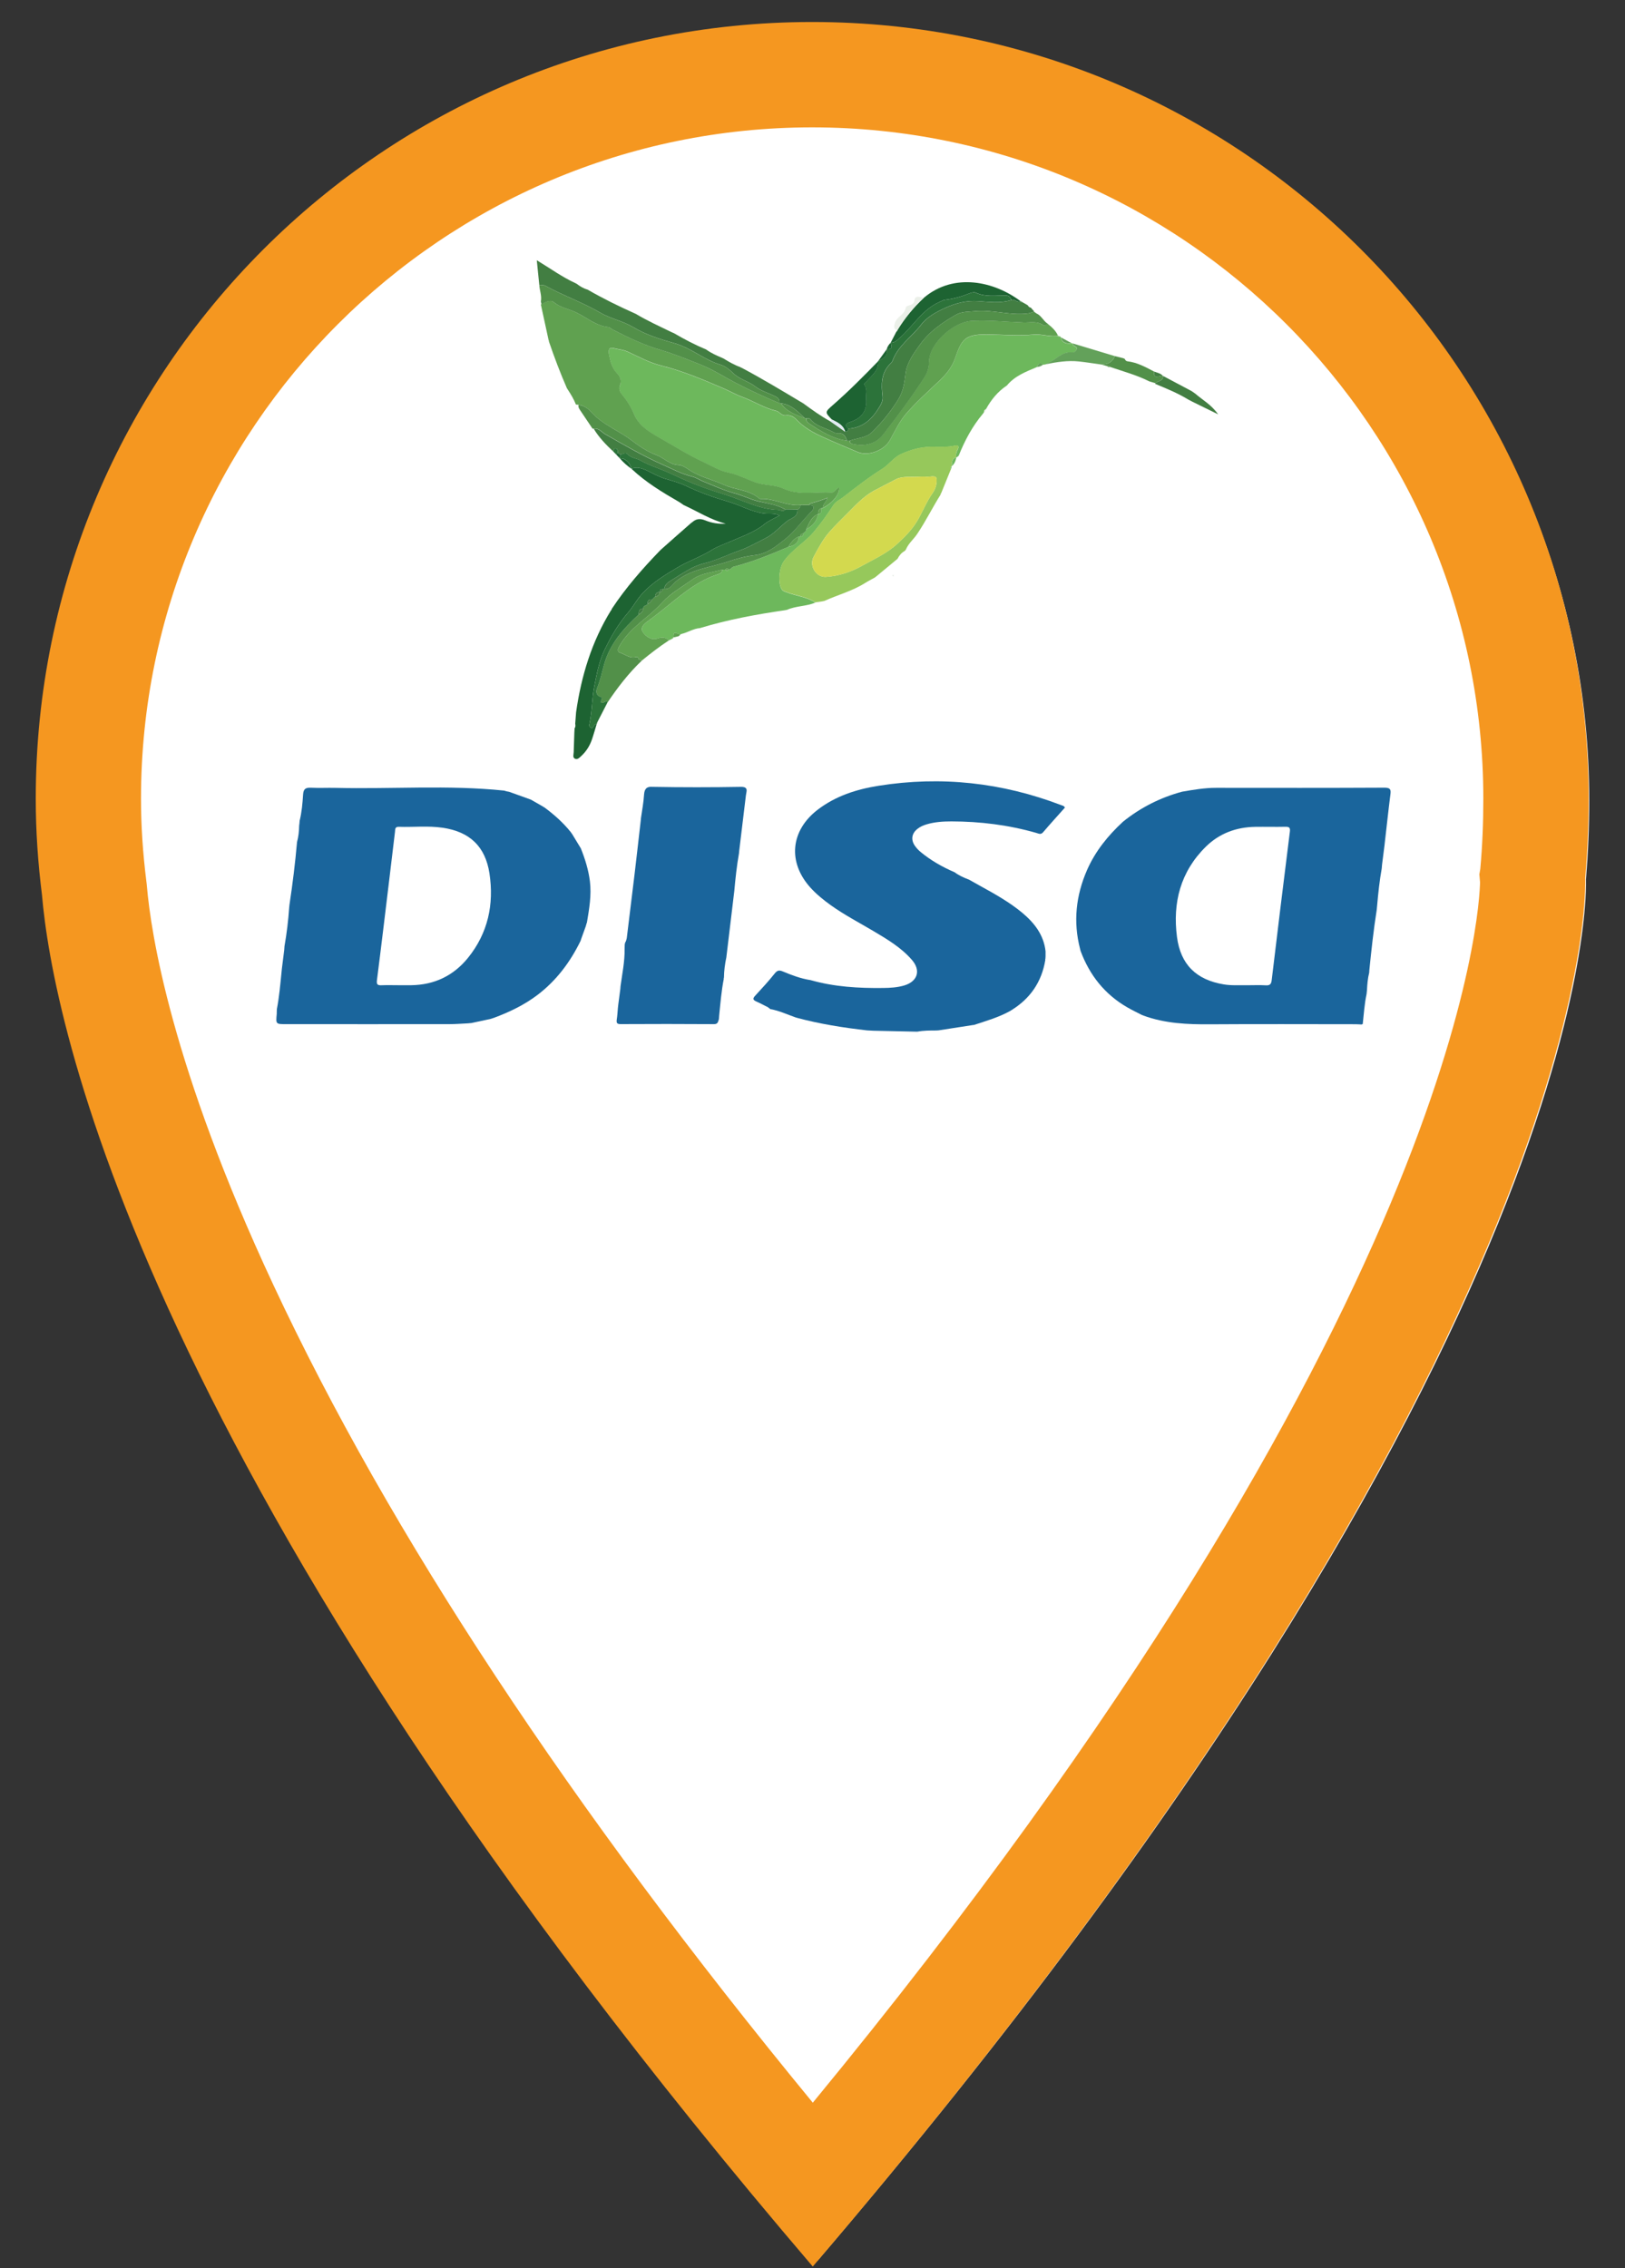 <?xml version="1.0" encoding="utf-8"?>
<!-- Generator: Adobe Illustrator 16.0.0, SVG Export Plug-In . SVG Version: 6.00 Build 0)  -->
<!DOCTYPE svg PUBLIC "-//W3C//DTD SVG 1.1//EN" "http://www.w3.org/Graphics/SVG/1.1/DTD/svg11.dtd">
<svg version="1.1" id="Layer_1" xmlns:x="http://ns.adobe.com/Extensibility/1.0/" xmlns:i="http://ns.adobe.com/AdobeIllustrator/10.0/" xmlns:graph="http://ns.adobe.com/Graphs/1.0/"
	 xmlns="http://www.w3.org/2000/svg" xmlns:xlink="http://www.w3.org/1999/xlink" xmlns:a="http://ns.adobe.com/AdobeSVGViewerExtensions/3.0/"
	 x="0px" y="0px" width="43px" height="60px" viewBox="0 0 43 60" enable-background="new 0 0 43 60" xml:space="preserve">
<rect x="0" y="0" width="43" height="60" fill="#333333" stroke="none"/>
<path id="fondo_x5F_icono" fill="#FFFFFF" d="M42.054,21.176c0-11.286-9.154-20.44-20.439-20.44c-11.286,0-20.44,9.154-20.44,20.44
	c0,0.865,0.061,1.7,0.164,2.534c0.269,3.161,2.505,15.283,20.291,36.094c20.917-24.466,20.337-36.541,20.337-36.541
	C42.024,22.578,42.054,21.892,42.054,21.176"/>
<path fill="#F59720" d="M21.491,3.369c9.793,0,17.76,7.967,17.76,17.759c0,0.635-0.025,1.242-0.08,1.856l-0.025,0.144l0.018,0.21
	c-0.01,0.56-0.42,11.344-17.656,32.283C15.102,47.832,10.306,40.563,7.23,33.981c-2.7-5.778-3.237-9.298-3.343-10.543l-0.005-0.054
	l-0.007-0.056c-0.097-0.771-0.144-1.49-0.144-2.201C3.732,11.335,11.7,3.369,21.491,3.369 M21.491,0.582
	c-11.344,0-20.545,9.202-20.545,20.546c0,0.869,0.06,1.708,0.165,2.547c0.27,3.177,2.518,15.36,20.396,36.28
	c21.025-24.591,20.441-36.73,20.441-36.73c0.059-0.689,0.09-1.379,0.09-2.098C42.038,9.783,32.837,0.582,21.491,0.582"/>
<g id="XMLID_13_">
	<path id="XMLID_1019_" fill="#1A659C" d="M7.916,21.843c0.003-0.022,0.006-0.045,0.008-0.067c0.002-0.022,0.004-0.044,0.005-0.066
		v0.001c0.056-0.226,0.076-0.458,0.091-0.689c0.009-0.157,0.069-0.191,0.212-0.185c0.216,0.011,0.432-0.001,0.647,0.004
		c1.487,0.036,2.976-0.082,4.461,0.072h0.001c0.021,0.006,0.044,0.013,0.064,0.019c0.022,0.004,0.046,0.009,0.068,0.013
		c0.188,0.068,0.377,0.135,0.565,0.203l0.014,0.006c0.106,0.061,0.213,0.122,0.319,0.183c0.005,0.01,0.013,0.013,0.023,0.012
		c0.261,0.192,0.503,0.405,0.707,0.659c0.016,0.022,0.031,0.044,0.046,0.066c0.074,0.122,0.147,0.243,0.221,0.364l0.001,0.001
		c0.113,0.282,0.203,0.569,0.241,0.875c0.045,0.369-0.019,0.726-0.078,1.085v0.001c-0.004,0.009-0.008,0.019-0.011,0.028
		c-0.007,0.024-0.013,0.048-0.02,0.072c-0.039,0.111-0.08,0.222-0.12,0.332c-0.006,0.019-0.013,0.038-0.018,0.056
		c-0.274,0.56-0.637,1.047-1.136,1.427c-0.352,0.268-0.744,0.455-1.154,0.608c-0.033,0.011-0.066,0.021-0.1,0.032
		c-0.166,0.035-0.331,0.071-0.498,0.106c-0.032,0.003-0.065,0.007-0.099,0.009c-0.159,0.007-0.319,0.021-0.479,0.021
		c-1.439,0.002-2.881,0-4.321,0c-0.279,0-0.278,0-0.253-0.269c0.002-0.033,0.001-0.066,0.002-0.099c0-0.011,0.001-0.022,0.002-0.033
		c0.062-0.319,0.089-0.642,0.122-0.964c0.003-0.034,0.006-0.068,0.01-0.103c0.021-0.165,0.041-0.33,0.062-0.495
		c0.002-0.033,0.004-0.066,0.007-0.098c0.06-0.341,0.101-0.685,0.125-1.03c0.003-0.022,0.005-0.044,0.007-0.067
		c0.083-0.552,0.152-1.104,0.2-1.661v0.001C7.899,22.133,7.913,21.988,7.916,21.843z M10.548,26.061L10.548,26.061
		c0.111,0,0.222,0.001,0.332,0c0.614-0.008,1.12-0.25,1.504-0.724c0.529-0.654,0.692-1.416,0.568-2.233
		c-0.109-0.713-0.523-1.104-1.238-1.208c-0.385-0.057-0.774-0.012-1.161-0.025c-0.107-0.004-0.093,0.07-0.101,0.133
		c-0.05,0.417-0.101,0.834-0.15,1.252c-0.108,0.89-0.213,1.78-0.327,2.669c-0.016,0.12,0.018,0.142,0.126,0.137
		C10.249,26.056,10.398,26.061,10.548,26.061z"/>
	<path id="XMLID_1016_" fill="#1A659C" d="M36.642,22.306c-0.004,0.035-0.006,0.068-0.012,0.103
		c-0.02,0.154-0.039,0.309-0.059,0.463c-0.002,0.033-0.004,0.066-0.008,0.099c-0.059,0.33-0.094,0.662-0.123,0.996
		c-0.002,0.034-0.006,0.068-0.01,0.103c-0.084,0.529-0.141,1.061-0.195,1.593c0,0.022-0.002,0.045-0.004,0.067
		c-0.039,0.152-0.051,0.308-0.059,0.464c-0.004,0.033-0.006,0.066-0.01,0.1c-0.057,0.262-0.072,0.529-0.102,0.794
		c-0.01,0.004-0.021,0.008-0.031,0.012c-0.055-0.002-0.111-0.007-0.164-0.007c-1.279,0-2.557-0.007-3.834,0.002
		c-0.607,0.005-1.205-0.02-1.781-0.233c-0.006-0.008-0.014-0.011-0.023-0.008c-0.133-0.068-0.266-0.132-0.395-0.206
		c-0.598-0.344-1-0.852-1.238-1.493c-0.006-0.02-0.008-0.039-0.014-0.057c-0.186-0.716-0.109-1.409,0.184-2.082
		c0.219-0.499,0.553-0.911,0.949-1.277l0.002-0.002c0.465-0.375,0.986-0.638,1.561-0.794l0.004-0.001
		c0.299-0.051,0.598-0.103,0.904-0.102c1.482,0.001,2.965,0.004,4.449-0.004c0.16,0,0.178,0.049,0.158,0.188
		C36.737,21.45,36.692,21.879,36.642,22.306z M32.972,26.062c0.199,0,0.359-0.008,0.52,0.002c0.115,0.008,0.148-0.034,0.16-0.145
		c0.156-1.307,0.316-2.613,0.48-3.92c0.014-0.11-0.021-0.131-0.121-0.129c-0.266,0.006-0.531-0.002-0.799,0.002
		c-0.5,0.008-0.947,0.173-1.305,0.526c-0.67,0.661-0.881,1.479-0.762,2.389c0.096,0.729,0.512,1.132,1.236,1.252
		C32.591,26.075,32.8,26.056,32.972,26.062z"/>
	<path id="XMLID_1015_" fill="#1A659C" d="M21.081,26.922l-0.006-0.007l-0.009,0.003c-0.227-0.079-0.443-0.183-0.682-0.225
		c-0.021-0.016-0.042-0.033-0.063-0.049c-0.104-0.052-0.205-0.107-0.311-0.154c-0.094-0.042-0.091-0.083-0.024-0.154
		c0.176-0.191,0.353-0.383,0.514-0.585c0.066-0.082,0.116-0.094,0.207-0.057c0.24,0.1,0.481,0.192,0.741,0.232
		c0.629,0.179,1.271,0.216,1.922,0.208c0.188-0.002,0.375-0.012,0.559-0.067c0.354-0.107,0.443-0.396,0.203-0.674
		c-0.279-0.323-0.643-0.54-1.004-0.755c-0.386-0.229-0.783-0.435-1.148-0.696c-0.194-0.14-0.379-0.289-0.538-0.466
		c-0.601-0.668-0.524-1.501,0.188-2.052c0.479-0.369,1.037-0.547,1.621-0.639c1.652-0.262,3.262-0.086,4.826,0.511
		c0.035,0.014,0.078,0.016,0.102,0.067c-0.191,0.215-0.389,0.431-0.578,0.653c-0.063,0.072-0.121,0.032-0.18,0.016
		c-0.734-0.21-1.482-0.303-2.246-0.304c-0.221,0-0.441,0.014-0.656,0.078c-0.086,0.026-0.166,0.06-0.236,0.115
		c-0.158,0.12-0.186,0.29-0.074,0.452c0.045,0.063,0.098,0.121,0.158,0.169c0.27,0.222,0.572,0.393,0.895,0.532
		c0.113,0.085,0.242,0.142,0.373,0.192l0.004,0.001c0.104,0.058,0.207,0.117,0.311,0.174c0.381,0.21,0.76,0.422,1.098,0.702
		c0.322,0.269,0.57,0.584,0.619,1.02c0,0.044,0,0.088,0,0.132c0,0.022-0.002,0.044-0.004,0.066c-0.006,0.01-0.008,0.02-0.002,0.03
		c-0.096,0.583-0.398,1.022-0.898,1.331c-0.01,0.007-0.025,0.015-0.035,0.022c-0.305,0.168-0.637,0.264-0.965,0.371l-0.002-0.003
		c-0.307,0.047-0.615,0.095-0.924,0.143c-0.02,0.001-0.045,0.002-0.064,0.004c-0.166,0-0.332,0-0.496,0.03l-0.004,0.001
		c-0.385-0.009-0.773-0.017-1.16-0.025c-0.057-0.003-0.111-0.006-0.168-0.009C22.315,27.185,21.692,27.086,21.081,26.922z"/>
	<path id="XMLID_1014_" fill="#1A659C" d="M17.262,20.814c0.786,0.014,1.572,0.014,2.358,0c0.083,0.003,0.154,0.021,0.134,0.129
		c-0.006,0.035-0.01,0.068-0.017,0.103c-0.058,0.486-0.117,0.972-0.176,1.458c-0.002,0.022-0.004,0.045-0.006,0.067
		c-0.059,0.33-0.094,0.662-0.124,0.995c-0.07,0.586-0.141,1.173-0.211,1.76c-0.038,0.176-0.061,0.354-0.063,0.534
		c-0.008,0.01-0.008,0.02-0.004,0.03c-0.063,0.32-0.089,0.644-0.122,0.967c-0.003,0.034-0.006,0.068-0.008,0.102
		c-0.023,0.062-0.021,0.133-0.129,0.132c-0.824-0.006-1.649-0.005-2.473-0.001c-0.096,0-0.112-0.033-0.101-0.118
		c0.017-0.104,0.021-0.208,0.031-0.313c0.004-0.035,0.008-0.07,0.012-0.105c0.017-0.132,0.034-0.264,0.052-0.396
		c0.001-0.022,0.003-0.045,0.005-0.068c0.044-0.329,0.114-0.656,0.108-0.991c0.005-0.069-0.009-0.141,0.035-0.202
		c0.009-0.032,0.021-0.064,0.024-0.096c0.067-0.554,0.137-1.108,0.203-1.662c0.057-0.477,0.11-0.955,0.165-1.432
		c0.002-0.022,0.004-0.044,0.006-0.066c0.029-0.207,0.07-0.414,0.082-0.623C17.054,20.866,17.112,20.802,17.262,20.814z"/>
</g>
<g id="XMLID_808_">
	<path id="XMLID_1013_" fill="#6DB85C" d="M20.82,16.134c-0.014-0.001-0.025,0.001-0.036,0.006c-0.763,0.11-1.518,0.249-2.256,0.473
		l-0.002,0.001c-0.18,0.013-0.332,0.121-0.504,0.158c-0.06,0.046-0.225-0.145-0.199,0.089l-0.003-0.01
		c-0.016,0.018-0.03,0.035-0.045,0.053c-0.024,0.012-0.048,0.023-0.073,0.035c-0.091-0.086-0.183-0.089-0.305-0.049
		c-0.16,0.053-0.304-0.05-0.386-0.167c-0.08-0.116,0.028-0.213,0.128-0.287c0.12-0.087,0.236-0.179,0.354-0.271
		c0.457-0.36,0.888-0.761,1.454-0.956c0.068-0.023,0.16-0.041,0.173-0.142c0.026,0,0.052,0,0.078,0
		c0.027,0.041,0.054,0.04,0.08-0.001c0.061,0.005,0.082-0.062,0.134-0.075c0.5-0.127,0.976-0.321,1.447-0.524
		c0.152-0.03,0.272-0.094,0.279-0.273c0.013-0.001,0.026-0.001,0.038-0.001c0.055,0,0.08-0.025,0.08-0.079
		c0.025-0.04,0.085-0.057,0.08-0.118c0.172-0.079,0.276-0.212,0.314-0.396l0.002-0.001c0.108-0.01,0.072-0.095,0.08-0.156
		c0.014,0,0.025-0.001,0.039-0.002c0.258-0.129,0.445-0.36,0.436-0.541c-0.09,0.016-0.115,0.139-0.209,0.132
		c-0.426-0.029-0.861,0.084-1.273-0.106c-0.229-0.107-0.494-0.077-0.726-0.16c-0.245-0.088-0.481-0.214-0.736-0.265
		c-0.229-0.046-0.423-0.172-0.625-0.264c-0.427-0.194-0.825-0.452-1.236-0.683c-0.261-0.146-0.508-0.312-0.627-0.601
		c-0.078-0.192-0.188-0.358-0.318-0.517c-0.056-0.067-0.091-0.146-0.053-0.238c0.053-0.126,0.007-0.232-0.08-0.324
		c-0.134-0.141-0.176-0.321-0.211-0.501c-0.018-0.086-0.011-0.197,0.12-0.161c0.124,0.034,0.251,0.037,0.377,0.094
		c0.289,0.131,0.569,0.29,0.883,0.367c0.574,0.142,1.116,0.374,1.658,0.606c0.167,0.072,0.326,0.165,0.497,0.227
		c0.302,0.109,0.572,0.291,0.89,0.364c0.09,0.021,0.142,0.136,0.26,0.12c0.112-0.016,0.205,0.036,0.281,0.116
		c0.195,0.206,0.448,0.347,0.696,0.458c0.302,0.136,0.61,0.263,0.917,0.395c0.281,0.12,0.705-0.041,0.857-0.315
		c0.129-0.236,0.248-0.486,0.42-0.688c0.271-0.317,0.588-0.595,0.891-0.884c0.17-0.164,0.326-0.344,0.41-0.585
		c0.17-0.487,0.242-0.645,0.842-0.638c0.412,0.004,0.824,0.042,1.236,0.004c0.215-0.021,0.43,0.068,0.648,0.032l-0.002,0
		c0.006,0.021,0.014,0.033,0.035,0.013c0.025-0.006,0.035,0.008,0.041,0.029c0.041,0.159,0.16,0.171,0.293,0.158l0.014-0.004
		l0.012,0.008c-0.025,0.085,0.141,0.061,0.094,0.162c-0.025,0.055-0.066,0.08-0.125,0.074c-0.281-0.029-0.436,0.23-0.678,0.294
		c-0.002,0.001-0.004,0.012-0.004,0.019c-0.025,0.004-0.051,0.007-0.076,0.011c-0.09-0.08-0.129-0.013-0.162,0.061
		c-0.289,0.122-0.584,0.233-0.793,0.486v0c-0.242,0.16-0.42,0.38-0.557,0.631l0,0c-0.035,0.014-0.049,0.041-0.051,0.076l0.004-0.003
		c-0.01,0.016-0.021,0.032-0.035,0.048l0.002-0.002c-0.279,0.331-0.479,0.708-0.639,1.107h0.002
		c-0.021,0.018-0.045,0.036-0.064,0.053c-0.02-0.082,0.002-0.155,0.041-0.228c0.035-0.071,0-0.104-0.068-0.089
		c-0.207,0.044-0.414,0.033-0.623,0.032c-0.287-0.001-0.555,0.074-0.816,0.193c-0.195,0.09-0.318,0.278-0.488,0.385
		c-0.367,0.229-0.705,0.495-1.045,0.758c-0.086,0.066-0.189,0.106-0.256,0.209c-0.162,0.249-0.335,0.493-0.527,0.718
		c-0.24,0.277-0.571,0.461-0.786,0.768c-0.117,0.165-0.162,0.569-0.051,0.74c0.033,0.05,0.077,0.056,0.127,0.076
		c0.251,0.098,0.53,0.119,0.761,0.271C21.335,16.043,21.061,16.024,20.82,16.134z"/>
	<path id="XMLID_1012_" fill="#60A150" d="M27.997,8.881c-0.219,0.036-0.434-0.053-0.648-0.032c-0.412,0.039-0.824,0-1.236-0.004
		c-0.6-0.007-0.672,0.151-0.842,0.638c-0.084,0.241-0.24,0.422-0.41,0.585c-0.303,0.289-0.619,0.567-0.891,0.884
		c-0.172,0.203-0.291,0.453-0.42,0.688c-0.152,0.275-0.576,0.436-0.857,0.315c-0.307-0.132-0.615-0.259-0.917-0.395
		c-0.248-0.112-0.501-0.252-0.696-0.458c-0.076-0.081-0.169-0.132-0.281-0.116c-0.118,0.017-0.17-0.099-0.26-0.12
		c-0.317-0.073-0.588-0.254-0.89-0.364c-0.171-0.062-0.33-0.155-0.497-0.227c-0.542-0.232-1.084-0.464-1.658-0.606
		c-0.313-0.077-0.594-0.235-0.883-0.367c-0.126-0.057-0.253-0.06-0.377-0.094c-0.131-0.036-0.138,0.075-0.12,0.161
		c0.035,0.181,0.077,0.361,0.211,0.501c0.087,0.092,0.133,0.198,0.08,0.324c-0.038,0.093-0.003,0.171,0.053,0.238
		c0.13,0.158,0.24,0.325,0.318,0.517c0.119,0.289,0.366,0.454,0.627,0.601c0.411,0.231,0.81,0.489,1.236,0.683
		c0.202,0.092,0.396,0.218,0.625,0.264c0.255,0.051,0.491,0.177,0.736,0.265c0.231,0.083,0.496,0.053,0.726,0.16
		c0.412,0.191,0.848,0.077,1.273,0.106c0.094,0.007,0.119-0.117,0.209-0.132c0.01,0.181-0.178,0.412-0.436,0.541
		c0-0.106,0.1-0.165,0.127-0.271c-0.156,0.068-0.315,0.109-0.473,0.156c-0.006,0.003-0.008,0.024-0.012,0.036
		c-0.078,0-0.156,0.001-0.236,0.002c-0.364,0.03-0.693-0.181-1.058-0.165c-0.013,0-0.027-0.005-0.036-0.013
		c-0.267-0.232-0.627-0.221-0.933-0.36c-0.307-0.139-0.645-0.208-0.932-0.404c-0.08-0.054-0.176-0.115-0.268-0.118
		c-0.234-0.009-0.384-0.191-0.588-0.266c-0.233-0.085-0.46-0.239-0.669-0.398c-0.336-0.254-0.746-0.403-1.035-0.722
		c-0.101-0.111-0.206-0.188-0.354-0.206c-0.022-0.002-0.044-0.005-0.066-0.007l0.001,0.001c-0.055-0.143-0.135-0.272-0.218-0.4
		c-0.007-0.011-0.013-0.022-0.021-0.033c-0.177-0.405-0.333-0.818-0.476-1.236c0.004-0.011,0.002-0.022-0.007-0.03
		c-0.069-0.317-0.139-0.634-0.207-0.952l0.014,0.002c0.103-0.061,0.232-0.138,0.326-0.061c0.176,0.146,0.394,0.177,0.587,0.269
		c0.281,0.133,0.521,0.354,0.849,0.388c0.041,0.004,0.078,0.045,0.119,0.066c0.412,0.212,0.836,0.412,1.276,0.542
		c0.36,0.105,0.704,0.249,1.046,0.383c0.317,0.125,0.615,0.318,0.923,0.479c0.383,0.2,0.773,0.38,1.172,0.547
		c0.013,0,0.025,0.001,0.038,0.001c0.153,0.224,0.397,0.303,0.634,0.396c0.013,0,0.025,0.001,0.039,0.001
		c-0.008,0.067,0.024,0.108,0.08,0.143c0.308,0.2,0.615,0.397,0.992,0.45c0.025,0,0.051,0,0.076,0c0,0.072,0.059,0.083,0.108,0.093
		c0.303,0.059,0.581-0.006,0.774-0.252c0.383-0.492,0.756-0.994,1.096-1.519c0.084-0.127,0.117-0.265,0.121-0.41
		c0.01-0.508,0.666-1.054,1.119-1.081c0.461-0.026,0.92,0.024,1.379,0.041c0.174,0.006,0.355-0.044,0.518,0.069
		c0.037,0.026,0.09,0.007,0.119-0.039C27.831,8.651,27.938,8.746,27.997,8.881z"/>
	<path id="XMLID_1011_" fill="#1D6332" d="M18.285,13.837c0.012-0.008,0.023-0.017,0.036-0.026c0.103-0.092,0.211-0.099,0.341-0.046
		c0.169,0.07,0.351,0.1,0.542,0.087c-0.4-0.1-0.744-0.325-1.113-0.492v0c-0.037-0.025-0.073-0.053-0.111-0.076
		c-0.449-0.259-0.894-0.527-1.273-0.886c0.147-0.055,0.28-0.014,0.416,0.051c0.163,0.078,0.318,0.168,0.499,0.221
		c0.171,0.05,0.353,0.099,0.512,0.175c0.366,0.176,0.744,0.311,1.13,0.423c0.324,0.094,0.617,0.272,0.96,0.315
		c0.124,0.016,0.26-0.018,0.405,0.052c-0.148,0.083-0.289,0.138-0.4,0.229c-0.264,0.214-0.578,0.317-0.881,0.45
		c-0.172,0.077-0.354,0.136-0.514,0.234c-0.283,0.177-0.599,0.283-0.889,0.453c-0.344,0.203-0.68,0.407-0.951,0.702
		c-0.14,0.15-0.235,0.339-0.365,0.49c-0.262,0.302-0.457,0.638-0.629,0.992c-0.148,0.307-0.209,0.642-0.274,0.971
		c-0.065,0.324-0.054,0.66-0.127,0.985c-0.009,0.037-0.013,0.084,0.031,0.105c0.064,0.031,0.07-0.03,0.096-0.065
		c0.014-0.018,0.043-0.025,0.066-0.036c-0.043,0.138-0.081,0.278-0.128,0.415c-0.057,0.165-0.147,0.311-0.274,0.43
		c-0.047,0.043-0.101,0.109-0.168,0.083c-0.079-0.03-0.042-0.114-0.041-0.177c0.004-0.171,0.011-0.342,0.017-0.513
		c0.002-0.039,0.005-0.078,0.007-0.117c0.026-0.038,0.024-0.079,0.016-0.121c0.008-0.101,0.016-0.202,0.023-0.303
		c0.137-0.959,0.413-1.871,0.927-2.701c0.013-0.007,0.018-0.018,0.016-0.032c0.373-0.564,0.816-1.07,1.286-1.555
		c0.017-0.015,0.034-0.031,0.051-0.046C17.776,14.283,18.031,14.06,18.285,13.837z"/>
	<path id="XMLID_1008_" fill="#96C85B" d="M21.575,15.934c-0.23-0.152-0.51-0.173-0.761-0.271c-0.05-0.02-0.094-0.025-0.127-0.076
		c-0.111-0.171-0.066-0.576,0.051-0.74c0.215-0.307,0.546-0.49,0.786-0.768c0.192-0.225,0.365-0.47,0.527-0.718
		c0.066-0.103,0.17-0.144,0.256-0.209c0.34-0.263,0.678-0.529,1.045-0.758c0.17-0.107,0.293-0.294,0.488-0.385
		c0.262-0.119,0.529-0.194,0.816-0.193c0.209,0.001,0.416,0.013,0.623-0.032c0.068-0.015,0.104,0.018,0.068,0.089
		c-0.039,0.073-0.061,0.146-0.041,0.228l-0.002-0.004c-0.133,0.032-0.105,0.146-0.125,0.237l0.002-0.002
		c-0.039,0.018-0.045,0.043-0.016,0.075c-0.086,0.213-0.174,0.426-0.26,0.639c-0.01,0.01-0.014,0.022-0.014,0.036
		c-0.215,0.34-0.391,0.702-0.617,1.037c-0.096,0.145-0.238,0.257-0.305,0.423c-0.01,0.011-0.02,0.022-0.029,0.033
		c-0.088,0.047-0.146,0.122-0.191,0.209v-0.001c-0.189,0.158-0.379,0.314-0.57,0.472c-0.01,0.008-0.02,0.016-0.031,0.023
		c-0.084,0.048-0.172,0.091-0.255,0.143c-0.337,0.214-0.724,0.314-1.081,0.476c-0.026,0.005-0.053,0.01-0.078,0.015
		C21.683,15.919,21.629,15.926,21.575,15.934z M24.464,12.609c-0.045,0-0.092-0.003-0.137,0.001
		c-0.209,0.016-0.449-0.023-0.619,0.067c-0.191,0.103-0.391,0.2-0.586,0.305c-0.28,0.154-0.49,0.39-0.71,0.609
		c-0.159,0.159-0.323,0.318-0.47,0.487c-0.166,0.191-0.289,0.423-0.41,0.648c-0.131,0.237,0.063,0.549,0.32,0.534
		c0.342-0.02,0.676-0.135,0.955-0.292c0.318-0.178,0.664-0.33,0.936-0.583c0.193-0.176,0.377-0.361,0.514-0.583
		c0.154-0.252,0.258-0.534,0.432-0.776c0.078-0.112,0.105-0.262,0.094-0.362c-0.012-0.11-0.193-0.037-0.299-0.056
		C24.478,12.608,24.472,12.609,24.464,12.609z"/>
	<path id="XMLID_1007_" fill="#427E42" d="M21.337,11.065c-0.014,0-0.026,0-0.039-0.001c-0.186-0.174-0.358-0.367-0.634-0.396
		c-0.013,0-0.025-0.001-0.038-0.001c0-0.073-0.005-0.126-0.09-0.171c-0.18-0.097-0.393-0.149-0.542-0.267
		c-0.184-0.144-0.414-0.188-0.586-0.352c-0.091-0.086-0.206-0.188-0.332-0.226c-0.438-0.128-0.783-0.446-1.223-0.57
		c-0.379-0.107-0.755-0.222-1.101-0.429c-0.272-0.162-0.595-0.221-0.875-0.385c-0.465-0.271-0.979-0.449-1.452-0.711
		c-0.041-0.022-0.103-0.008-0.154-0.011c-0.021-0.208-0.042-0.415-0.067-0.661c0.368,0.223,0.675,0.447,1.02,0.605
		c0.012,0.006,0.022,0.011,0.034,0.017c0.089,0.068,0.184,0.126,0.294,0.156L15.55,7.662c0.41,0.237,0.835,0.445,1.268,0.638
		l-0.002-0.002c0.306,0.183,0.63,0.331,0.95,0.486c0.023,0.01,0.047,0.021,0.07,0.031c0.274,0.16,0.554,0.307,0.847,0.429h0.001
		c0.131,0.096,0.277,0.16,0.426,0.223c0.013,0.006,0.025,0.012,0.038,0.018c0.143,0.088,0.288,0.172,0.447,0.228
		c0.005,0.011,0.013,0.015,0.023,0.012c0.558,0.296,1.098,0.623,1.639,0.946v0c0.23,0.168,0.461,0.337,0.715,0.474
		c0.131,0.092,0.262,0.184,0.393,0.275c0.053,0,0.082-0.024,0.08-0.079c0.403-0.024,0.648-0.271,0.838-0.593
		c0.045-0.077,0.086-0.161,0.074-0.262c-0.039-0.318-0.043-0.629,0.215-0.875c0.018-0.018,0.037-0.04,0.047-0.064
		c0.143-0.404,0.51-0.635,0.758-0.959c0.154-0.205,0.402-0.336,0.639-0.444c0.275-0.124,0.557-0.199,0.873-0.177
		c0.289,0.02,0.588,0.061,0.877-0.03c0.088-0.035,0.152,0.083,0.242,0.033v0c0.002,0.021,0.01,0.035,0.033,0.016
		c0.051,0.029,0.102,0.059,0.154,0.088c0.018,0.032,0.041,0.059,0.082,0.064c0.029,0.035,0.061,0.069,0.092,0.104
		c-0.057,0.018-0.111,0.043-0.17,0.05c-0.471,0.06-0.932-0.108-1.406-0.06c-0.168,0.017-0.344,0.008-0.49,0.091
		c-0.363,0.207-0.703,0.44-0.955,0.788c-0.166,0.231-0.34,0.468-0.381,0.745c-0.033,0.251-0.055,0.479-0.197,0.71
		c-0.199,0.32-0.426,0.602-0.691,0.863c-0.171,0.167-0.396,0.151-0.592,0.23c-0.025,0-0.051,0-0.076,0
		c-0.035-0.125-0.096-0.215-0.246-0.198c-0.055,0.007-0.098-0.022-0.146-0.047c-0.199-0.103-0.435-0.141-0.585-0.334
		C21.417,11.061,21.368,11.069,21.337,11.065z"/>
	<path id="XMLID_1005_" fill="#529049" d="M14.271,7.546c0.052,0.003,0.113-0.012,0.154,0.011c0.473,0.262,0.987,0.439,1.452,0.711
		c0.28,0.164,0.603,0.223,0.875,0.385c0.346,0.207,0.722,0.322,1.101,0.429c0.439,0.124,0.784,0.442,1.223,0.57
		c0.126,0.037,0.241,0.139,0.332,0.226c0.172,0.164,0.402,0.208,0.586,0.352c0.149,0.118,0.362,0.169,0.542,0.267
		c0.085,0.045,0.09,0.099,0.09,0.171c-0.398-0.167-0.789-0.347-1.172-0.547c-0.308-0.161-0.605-0.354-0.923-0.479
		c-0.342-0.134-0.686-0.278-1.046-0.383c-0.44-0.129-0.864-0.329-1.276-0.542c-0.041-0.021-0.078-0.062-0.119-0.066
		c-0.327-0.034-0.567-0.255-0.849-0.388c-0.193-0.092-0.411-0.123-0.587-0.269c-0.094-0.077-0.224,0-0.326,0.061
		C14.322,8.028,14.317,8,14.312,7.974C14.341,7.827,14.28,7.689,14.271,7.546z"/>
	<path id="XMLID_1004_" fill="#1D6332" d="M27.007,7.968c-0.09,0.05-0.154-0.068-0.242-0.033c-0.029-0.069-0.064-0.12-0.158-0.12
		c-0.262,0-0.531,0.045-0.785-0.073c-0.041-0.019-0.107-0.006-0.154,0.013c-0.211,0.086-0.428,0.149-0.656,0.175
		c-0.055,0.006-0.096,0.034-0.145,0.055c-0.465,0.2-0.705,0.649-1.068,0.962c-0.074,0.063-0.131,0.123-0.23,0.117
		c0.051-0.099,0.104-0.198,0.154-0.297c0.018-0.003,0.023-0.014,0.021-0.029c0.195-0.32,0.43-0.607,0.703-0.861l0.004-0.003
		C25.249,7.204,26.31,7.443,27.007,7.968z"/>
	<path id="XMLID_995_" fill="#529049" d="M29.501,9.42c0.078,0.02,0.156,0.039,0.234,0.059c0.006,0.01,0.016,0.012,0.023,0.007
		c0.018,0.036,0.033,0.066,0.082,0.072c0.256,0.031,0.477,0.154,0.699,0.27c-0.021,0.235,0.15,0.089,0.234,0.119l0.004-0.003
		c0.004,0.14-0.135,0.129-0.205,0.191c-0.053-0.015-0.105-0.031-0.158-0.046c-0.33-0.167-0.689-0.263-1.037-0.382
		c-0.021-0.028-0.053-0.032-0.086-0.025c-0.055-0.013-0.105-0.027-0.158-0.041C29.302,9.648,29.435,9.589,29.501,9.42z"/>
	<path id="XMLID_990_" fill="#427E42" d="M30.573,10.136c0.07-0.062,0.209-0.051,0.205-0.191c0.254,0.134,0.504,0.269,0.758,0.403
		c0.031,0.021,0.063,0.043,0.094,0.066c0.191,0.167,0.424,0.289,0.604,0.547c-0.258-0.126-0.467-0.229-0.676-0.332
		c-0.037-0.02-0.074-0.039-0.113-0.059c-0.277-0.17-0.578-0.291-0.877-0.416L30.573,10.136z"/>
	<path id="XMLID_975_" fill="#EBF0E9" d="M24.446,7.878c-0.273,0.254-0.508,0.541-0.703,0.861c-0.092-0.042-0.096-0.077-0.063-0.19
		c0.051-0.179,0.256-0.22,0.287-0.405c0.016-0.094,0.209-0.034,0.229-0.195C24.218,7.789,24.353,7.869,24.446,7.878z"/>
	<path id="XMLID_934_" fill="#EBF0E9" d="M23.61,15.235c0.008-0.011,0.008-0.028,0.016-0.031s0.021,0.007,0.031,0.013
		c-0.006,0.011-0.006,0.027-0.014,0.031C23.634,15.25,23.622,15.239,23.61,15.235z"/>
	<path id="XMLID_932_" fill="#EBF0E9" d="M26.038,10.899c0.002-0.035,0.016-0.062,0.051-0.076
		C26.091,10.86,26.085,10.893,26.038,10.899z"/>
	<path id="XMLID_931_" fill="#EBF0E9" d="M26.007,10.944c0.014-0.016,0.025-0.032,0.035-0.048
		C26.032,10.912,26.021,10.928,26.007,10.944z"/>
	<path id="XMLID_927_" fill="#529049" d="M16.979,17.479c-0.35,0.333-0.641,0.713-0.909,1.112c-0.004-0.013-0.005-0.036-0.011-0.037
		c-0.057-0.011-0.217,0.144-0.132-0.086c0.002-0.006-0.023-0.03-0.039-0.036c-0.126-0.04-0.119-0.155-0.089-0.229
		c0.085-0.205,0.128-0.42,0.188-0.632c0.152-0.543,0.512-0.946,0.915-1.316c0.063-0.035,0.115-0.078,0.118-0.158
		c-0.007-0.086,0.092-0.068,0.118-0.119c0.054-0.025,0.094-0.065,0.119-0.119c0.027-0.027,0.053-0.053,0.079-0.079
		c0.076-0.003,0.116-0.043,0.12-0.119l0,0c0.051-0.001,0.077-0.028,0.078-0.079c0.014,0,0.027-0.001,0.04-0.001
		c0.152,0.017,0.214-0.12,0.304-0.195c0.404-0.339,0.93-0.374,1.398-0.534c0.213-0.073,0.457-0.139,0.693-0.165
		c0.331-0.036,0.582-0.247,0.811-0.429c0.256-0.204,0.454-0.496,0.696-0.731c0.047-0.045,0.109-0.167-0.063-0.165
		c0.004-0.012,0.006-0.033,0.012-0.036c0.157-0.047,0.316-0.088,0.473-0.156c-0.027,0.106-0.127,0.165-0.127,0.271
		c-0.014,0-0.025,0.001-0.039,0.002c-0.072,0.028-0.082,0.088-0.08,0.156l-0.002,0.001c-0.186,0.066-0.234,0.243-0.314,0.396
		c0.005,0.062-0.055,0.078-0.08,0.118c-0.05,0.003-0.076,0.028-0.08,0.079c-0.012,0-0.025,0-0.038,0.001
		c-0.133,0.05-0.206,0.161-0.279,0.273c-0.472,0.203-0.947,0.396-1.447,0.524c-0.052,0.013-0.073,0.08-0.134,0.075
		c-0.027-0.041-0.054-0.04-0.08,0.001c-0.026,0-0.052,0-0.078,0c-0.272,0.078-0.561,0.09-0.808,0.269
		c-0.265,0.191-0.557,0.35-0.777,0.591c-0.151,0.166-0.316,0.308-0.488,0.45c-0.26,0.216-0.517,0.442-0.677,0.752
		c-0.029,0.057-0.026,0.116,0.031,0.134c0.14,0.043,0.261,0.161,0.425,0.119c0.058-0.015,0.068,0.018,0.075,0.061
		c-0.014,0.014-0.026,0.027-0.04,0.04c-0.003,0.006-0.006,0.011-0.009,0.017c0.003-0.006,0.006-0.011,0.009-0.017
		c0.014-0.013,0.026-0.026,0.04-0.04C16.933,17.442,16.962,17.449,16.979,17.479z"/>
	<path id="XMLID_926_" fill="#60A150" d="M16.901,17.442c-0.007-0.042-0.018-0.076-0.075-0.061
		c-0.164,0.042-0.285-0.076-0.425-0.119c-0.058-0.018-0.061-0.077-0.031-0.134c0.16-0.31,0.417-0.536,0.677-0.752
		c0.172-0.143,0.337-0.284,0.488-0.45c0.221-0.241,0.513-0.4,0.777-0.591c0.247-0.179,0.535-0.191,0.808-0.269
		c-0.013,0.101-0.104,0.118-0.173,0.142c-0.566,0.195-0.997,0.596-1.454,0.956c-0.117,0.091-0.233,0.184-0.354,0.271
		c-0.1,0.074-0.208,0.171-0.128,0.287c0.082,0.118,0.226,0.221,0.386,0.167c0.122-0.04,0.214-0.037,0.305,0.049
		c-0.252,0.165-0.49,0.349-0.723,0.54C16.962,17.449,16.933,17.442,16.901,17.442L16.901,17.442z"/>
	<path id="XMLID_925_" fill="#63A15A" d="M29.501,9.42c-0.066,0.168-0.199,0.228-0.367,0.221c-0.195-0.027-0.389-0.058-0.582-0.079
		c-0.297-0.032-0.588,0.015-0.875,0.072c0-0.006,0.002-0.018,0.004-0.019c0.242-0.064,0.396-0.324,0.678-0.294
		c0.059,0.006,0.1-0.02,0.125-0.074c0.047-0.102-0.119-0.077-0.094-0.162C28.759,9.196,29.13,9.309,29.501,9.42z"/>
	<path id="XMLID_924_" fill="#60A150" d="M21.337,13.995c0.08-0.153,0.129-0.33,0.314-0.396
		C21.613,13.783,21.509,13.916,21.337,13.995z"/>
	<path id="XMLID_922_" fill="#60A150" d="M20.859,14.466c0.073-0.112,0.146-0.223,0.279-0.273
		C21.132,14.373,21.012,14.436,20.859,14.466z"/>
	<path id="XMLID_921_" fill="#63A15A" d="M28.071,8.923c0.098,0.052,0.195,0.105,0.293,0.158
		C28.231,9.094,28.112,9.082,28.071,8.923z"/>
	<path id="XMLID_920_" fill="#60A150" d="M18.022,16.771c-0.022,0.02-0.045,0.039-0.066,0.059c-0.045,0.01-0.089,0.021-0.133,0.031
		C17.798,16.627,17.963,16.817,18.022,16.771z"/>
	<path id="XMLID_919_" fill="#63A15A" d="M27.601,9.646c-0.047,0.038-0.102,0.059-0.162,0.061
		C27.472,9.632,27.511,9.566,27.601,9.646z"/>
	<path id="XMLID_918_" fill="#60A150" d="M21.653,13.598c-0.002-0.067,0.008-0.127,0.08-0.156
		C21.726,13.503,21.762,13.587,21.653,13.598z"/>
	<path id="XMLID_917_" fill="#60A150" d="M21.177,14.192c0.004-0.05,0.03-0.076,0.08-0.079
		C21.257,14.167,21.231,14.192,21.177,14.192z"/>
	<path id="XMLID_916_" fill="#60A150" d="M19.198,15.066c0.026-0.041,0.053-0.042,0.08-0.001
		C19.252,15.105,19.226,15.106,19.198,15.066z"/>
	<path id="XMLID_915_" fill="#60A150" d="M17.82,16.851c0.001,0.031-0.021,0.042-0.045,0.053
		C17.79,16.886,17.805,16.868,17.82,16.851z"/>
	<path id="XMLID_914_" fill="#60A150" d="M27.995,8.881c0.012,0.002,0.025,0.006,0.035,0.013
		C28.009,8.914,28.001,8.902,27.995,8.881z"/>
	<path id="XMLID_913_" fill="#529049" d="M27.423,8.289c0.131,0.057,0.184,0.197,0.297,0.272C27.69,8.607,27.638,8.626,27.601,8.6
		c-0.162-0.113-0.344-0.063-0.518-0.069c-0.459-0.016-0.918-0.067-1.379-0.041c-0.453,0.027-1.109,0.573-1.119,1.081
		c-0.004,0.145-0.037,0.283-0.121,0.41c-0.34,0.525-0.713,1.027-1.096,1.519c-0.193,0.246-0.472,0.311-0.774,0.252
		c-0.05-0.01-0.108-0.021-0.108-0.093c0.195-0.08,0.421-0.064,0.592-0.23c0.266-0.261,0.492-0.543,0.691-0.863
		c0.143-0.232,0.164-0.459,0.197-0.71c0.041-0.277,0.215-0.514,0.381-0.745c0.252-0.348,0.592-0.582,0.955-0.788
		c0.146-0.083,0.322-0.074,0.49-0.091c0.475-0.048,0.936,0.12,1.406,0.06c0.059-0.007,0.113-0.033,0.17-0.05l-0.006,0.003
		C27.382,8.258,27.403,8.274,27.423,8.289z"/>
	<path id="XMLID_912_" fill="#529049" d="M15.678,11.337c-0.104-0.156-0.209-0.312-0.314-0.467c-0.033-0.049-0.069-0.095-0.056-0.16
		c0.147,0.017,0.253,0.095,0.354,0.206c0.289,0.318,0.699,0.468,1.035,0.722c0.209,0.159,0.436,0.313,0.669,0.398
		c0.204,0.075,0.354,0.257,0.588,0.266c0.092,0.003,0.188,0.064,0.268,0.118c0.287,0.196,0.625,0.265,0.932,0.404
		c0.306,0.14,0.666,0.128,0.933,0.36c0.009,0.008,0.023,0.014,0.036,0.013c0.364-0.016,0.693,0.194,1.058,0.165
		c0,0.056-0.027,0.094-0.076,0.117c-0.107,0-0.213,0-0.319,0c-0.226-0.135-0.487-0.16-0.733-0.223
		c-0.211-0.054-0.402-0.152-0.607-0.207c-0.289-0.077-0.558-0.202-0.831-0.313c-0.099-0.04-0.189-0.105-0.3-0.132
		c-0.271-0.065-0.52-0.199-0.77-0.31c-0.526-0.233-1.026-0.523-1.527-0.809c-0.093-0.052-0.17-0.171-0.304-0.145
		C15.699,11.342,15.688,11.339,15.678,11.337z"/>
	<path id="XMLID_911_" fill="#427E42" d="M21.103,13.48c0.049-0.023,0.076-0.061,0.076-0.117c0.08,0,0.158-0.001,0.236-0.002
		c0.172-0.002,0.109,0.12,0.063,0.165c-0.242,0.236-0.44,0.527-0.696,0.731c-0.229,0.182-0.479,0.393-0.811,0.429
		c-0.236,0.026-0.48,0.092-0.693,0.165c-0.469,0.161-0.994,0.195-1.398,0.534c-0.09,0.076-0.151,0.212-0.304,0.195
		c0.016-0.119,0.106-0.182,0.194-0.234c0.278-0.165,0.538-0.365,0.86-0.443c0.324-0.079,0.622-0.229,0.936-0.339
		c0.239-0.084,0.458-0.212,0.685-0.324c0.229-0.114,0.388-0.309,0.583-0.459C20.935,13.705,21.119,13.673,21.103,13.48z"/>
	<path id="XMLID_910_" fill="#529049" d="M21.337,11.065c0.031,0.004,0.08-0.004,0.095,0.014c0.15,0.193,0.386,0.231,0.585,0.334
		c0.049,0.024,0.092,0.054,0.146,0.047c0.15-0.017,0.211,0.074,0.246,0.198c-0.377-0.052-0.685-0.25-0.992-0.45
		C21.361,11.173,21.329,11.133,21.337,11.065z"/>
	<path id="XMLID_908_" fill="#529049" d="M20.664,10.669c0.275,0.029,0.448,0.222,0.634,0.396
		C21.062,10.972,20.817,10.893,20.664,10.669z"/>
	<path id="XMLID_907_" fill="#2C733A" d="M21.103,13.48c0.017,0.193-0.168,0.225-0.27,0.301c-0.195,0.15-0.354,0.345-0.583,0.459
		c-0.227,0.112-0.445,0.24-0.685,0.324c-0.313,0.11-0.611,0.261-0.936,0.339c-0.322,0.078-0.582,0.278-0.86,0.443
		c-0.088,0.052-0.179,0.115-0.194,0.234c-0.013,0-0.026,0-0.04,0.001c-0.052,0-0.078,0.026-0.078,0.079l0,0
		c-0.077,0.002-0.116,0.042-0.12,0.119c-0.026,0.026-0.052,0.052-0.079,0.079c-0.089-0.009-0.128,0.03-0.119,0.119
		c-0.026,0.051-0.125,0.033-0.118,0.119c-0.104,0.005-0.123,0.073-0.118,0.158c-0.403,0.371-0.763,0.773-0.915,1.316
		c-0.06,0.212-0.103,0.427-0.188,0.632c-0.03,0.075-0.037,0.19,0.089,0.229c0.016,0.005,0.041,0.029,0.039,0.036
		c-0.085,0.23,0.075,0.076,0.132,0.086c0.006,0.001,0.007,0.024,0.011,0.037c-0.082,0.159-0.164,0.318-0.246,0.478
		c-0.01,0.02-0.02,0.04-0.029,0.059l0.005,0.011l-0.009,0.007c-0.023,0.011-0.053,0.018-0.066,0.036
		c-0.025,0.035-0.031,0.097-0.096,0.065c-0.044-0.021-0.04-0.068-0.031-0.105c0.073-0.325,0.062-0.662,0.127-0.985
		c0.065-0.329,0.126-0.664,0.274-0.971c0.172-0.354,0.367-0.69,0.629-0.992c0.13-0.151,0.226-0.34,0.365-0.49
		c0.271-0.295,0.607-0.499,0.951-0.702c0.29-0.17,0.605-0.276,0.889-0.453c0.159-0.099,0.342-0.158,0.514-0.234
		c0.303-0.133,0.617-0.236,0.881-0.45c0.111-0.091,0.252-0.146,0.4-0.229c-0.146-0.07-0.281-0.036-0.405-0.052
		c-0.343-0.042-0.636-0.221-0.96-0.315c-0.386-0.112-0.764-0.247-1.13-0.423c-0.159-0.076-0.341-0.125-0.512-0.175
		c-0.181-0.053-0.336-0.143-0.499-0.221c-0.136-0.065-0.269-0.105-0.416-0.051l0.001-0.001c-0.038-0.165-0.176-0.288-0.302-0.27
		l-0.014-0.013c0.011-0.033,0.022-0.066,0.034-0.1c0.061,0.002,0.121-0.064,0.183,0.003c0.089,0.099,0.228,0.1,0.332,0.159
		c0.236,0.135,0.494,0.209,0.739,0.32c0.224,0.102,0.448,0.206,0.676,0.298c0.269,0.11,0.548,0.201,0.828,0.288
		c0.465,0.144,0.898,0.39,1.4,0.404c0.067,0.002,0.135,0.065,0.199-0.01C20.89,13.479,20.995,13.479,21.103,13.48z"/>
	<path id="XMLID_906_" fill="#D3D94E" d="M24.464,12.609c0.008,0,0.014-0.001,0.02,0c0.105,0.019,0.287-0.054,0.299,0.056
		c0.012,0.1-0.016,0.25-0.094,0.362c-0.174,0.242-0.277,0.524-0.432,0.776c-0.137,0.221-0.32,0.407-0.514,0.583
		c-0.271,0.253-0.617,0.406-0.936,0.583c-0.279,0.156-0.613,0.272-0.955,0.292c-0.258,0.015-0.451-0.297-0.32-0.534
		c0.121-0.225,0.244-0.457,0.41-0.648c0.146-0.169,0.311-0.328,0.47-0.487c0.22-0.219,0.43-0.455,0.71-0.609
		c0.195-0.105,0.395-0.203,0.586-0.305c0.17-0.091,0.41-0.051,0.619-0.067C24.372,12.606,24.419,12.609,24.464,12.609z"/>
	<path id="XMLID_905_" fill="#6DB85C" d="M25.306,12.098c-0.016,0.093-0.049,0.176-0.125,0.237
		C25.2,12.244,25.173,12.13,25.306,12.098z"/>
	<path id="XMLID_904_" fill="#6DB85C" d="M25.183,12.333c-0.006,0.025-0.01,0.05-0.016,0.075
		C25.138,12.375,25.144,12.351,25.183,12.333z"/>
	<path id="XMLID_903_" fill="#F9F9F9" d="M24.907,13.046c0.027,0.023,0.012,0.031-0.014,0.036
		C24.894,13.068,24.897,13.057,24.907,13.046z"/>
	<path id="XMLID_902_" fill="#2C733A" d="M23.567,9.065c0.1,0.006,0.156-0.054,0.23-0.117c0.363-0.313,0.604-0.762,1.068-0.962
		c0.049-0.021,0.09-0.048,0.145-0.055c0.229-0.026,0.445-0.089,0.656-0.175c0.047-0.019,0.113-0.032,0.154-0.013
		c0.254,0.118,0.523,0.073,0.785,0.073c0.094,0,0.129,0.05,0.158,0.12c-0.289,0.091-0.588,0.049-0.877,0.03
		c-0.316-0.022-0.598,0.053-0.873,0.177c-0.236,0.108-0.484,0.239-0.639,0.444c-0.248,0.324-0.615,0.556-0.758,0.959
		c-0.01,0.024-0.029,0.047-0.047,0.064c-0.258,0.246-0.254,0.558-0.215,0.875c0.012,0.101-0.029,0.185-0.074,0.262
		c-0.189,0.323-0.435,0.569-0.838,0.593c-0.141-0.123,0.012-0.161,0.07-0.182c0.292-0.102,0.436-0.294,0.405-0.605
		c-0.01-0.121,0.04-0.249-0.038-0.361c-0.037-0.05,0.008-0.055,0.032-0.084c0.14-0.164,0.345-0.293,0.323-0.552l-0.004,0.001
		c0.135-0.068,0.264-0.139,0.234-0.324l-0.002,0.001C23.622,9.252,23.608,9.167,23.567,9.065L23.567,9.065z"/>
	<path id="XMLID_901_" fill="#1D6332" d="M23.237,9.556c0.021,0.259-0.184,0.388-0.323,0.552c-0.024,0.029-0.069,0.034-0.032,0.084
		c0.078,0.112,0.028,0.241,0.038,0.361c0.03,0.311-0.113,0.503-0.405,0.605c-0.059,0.021-0.211,0.059-0.07,0.182
		c0.002,0.055-0.027,0.079-0.08,0.079c-0.051-0.179-0.203-0.247-0.352-0.321c-0.189-0.195-0.188-0.195,0.029-0.386
		C22.46,10.347,22.851,9.954,23.237,9.556z"/>
	<path id="XMLID_900_" fill="#E2EBF2" d="M22.013,11.098c0.148,0.074,0.301,0.142,0.352,0.321c-0.131-0.092-0.262-0.184-0.393-0.275
		C21.985,11.129,22.001,11.113,22.013,11.098z"/>
	<path id="XMLID_899_" fill="#2C733A" d="M27.007,7.968c0.014-0.001,0.023,0.004,0.033,0.016
		C27.017,8.002,27.009,7.989,27.007,7.968z"/>
	<path id="XMLID_898_" fill="#1D6332" d="M15.795,19.127c0.01-0.02,0.02-0.039,0.029-0.059
		C15.814,19.088,15.805,19.108,15.795,19.127z"/>
	<path id="XMLID_897_" fill="#63A15A" d="M29.292,9.682c0.033-0.006,0.064-0.003,0.086,0.025C29.345,9.714,29.315,9.71,29.292,9.682
		z"/>
	<path id="XMLID_896_" fill="#1D6332" d="M23.468,9.233c0.029,0.186-0.1,0.256-0.234,0.324C23.313,9.449,23.392,9.341,23.468,9.233z
		"/>
	<path id="XMLID_894_" fill="#1D6332" d="M23.567,9.066c0.041,0.101,0.055,0.187-0.102,0.168
		C23.483,9.168,23.521,9.114,23.567,9.066z"/>
	<path id="XMLID_893_" fill="#427E42" d="M20.783,13.479c-0.064,0.075-0.132,0.012-0.199,0.01c-0.502-0.015-0.936-0.26-1.4-0.404
		c-0.28-0.087-0.56-0.177-0.828-0.288c-0.228-0.093-0.452-0.196-0.676-0.298c-0.245-0.111-0.503-0.186-0.739-0.32
		c-0.104-0.06-0.243-0.061-0.332-0.159c-0.062-0.068-0.122-0.001-0.183-0.003c-0.032-0.002-0.062-0.009-0.079-0.041
		c-0.004-0.043,0.012-0.1-0.054-0.11c-0.052-0.008-0.061,0.036-0.067,0.076c-0.194-0.181-0.377-0.371-0.515-0.599
		c0.134-0.026,0.211,0.093,0.304,0.145c0.501,0.286,1.001,0.576,1.527,0.809c0.25,0.111,0.498,0.244,0.77,0.31
		c0.11,0.026,0.201,0.092,0.3,0.132c0.273,0.111,0.542,0.235,0.831,0.313c0.205,0.055,0.396,0.152,0.607,0.207
		C20.296,13.32,20.558,13.344,20.783,13.479z"/>
	<path id="XMLID_84_" fill="#1D6332" d="M16.405,12.129c0.126-0.019,0.264,0.104,0.302,0.27
		C16.595,12.321,16.494,12.232,16.405,12.129z"/>
	<path id="XMLID_83_" fill="#2C733A" d="M16.226,11.942c0.007-0.04,0.016-0.084,0.067-0.076c0.065,0.01,0.05,0.066,0.054,0.11
		c-0.014,0.015-0.028,0.031-0.043,0.046C16.277,11.995,16.252,11.968,16.226,11.942z"/>
	<path id="XMLID_82_" fill="#1D6332" d="M16.304,12.021c0.015-0.015,0.029-0.031,0.043-0.046c0.018,0.031,0.047,0.039,0.079,0.041
		c-0.012,0.033-0.023,0.066-0.034,0.1C16.362,12.084,16.334,12.053,16.304,12.021z"/>
	<path id="XMLID_3_" fill="#427E42" d="M27.423,8.289c-0.02-0.015-0.041-0.031-0.061-0.046C27.382,8.258,27.401,8.274,27.423,8.289z
		"/>
	<path id="XMLID_80_" fill="#427E42" d="M30.54,9.828c0.082,0.033,0.174,0.044,0.234,0.119C30.69,9.917,30.519,10.063,30.54,9.828z"
		/>
	<path id="XMLID_79_" fill="#427E42" d="M16.902,16.254c-0.005-0.085,0.015-0.153,0.118-0.158
		C17.018,16.176,16.965,16.219,16.902,16.254z"/>
	<path id="XMLID_78_" fill="#427E42" d="M17.337,15.779c0.004-0.076,0.043-0.116,0.12-0.119
		C17.453,15.736,17.413,15.775,17.337,15.779z"/>
	<path id="XMLID_77_" fill="#427E42" d="M17.139,15.977c-0.009-0.088,0.03-0.128,0.119-0.119
		C17.232,15.912,17.192,15.951,17.139,15.977z"/>
	<path id="XMLID_76_" fill="#427E42" d="M17.457,15.66c0-0.052,0.026-0.079,0.078-0.079C17.534,15.632,17.508,15.659,17.457,15.66z"
		/>
	<path id="XMLID_2_" fill="#60A150" d="M16.861,17.481c-0.003,0.006-0.006,0.011-0.009,0.017
		C16.855,17.493,16.858,17.487,16.861,17.481L16.861,17.481z"/>
	<path id="XMLID_1_" fill="#60A150" d="M16.901,17.442c-0.014,0.013-0.026,0.026-0.04,0.04l0,0
		C16.875,17.469,16.888,17.456,16.901,17.442L16.901,17.442z"/>
</g>
</svg>
